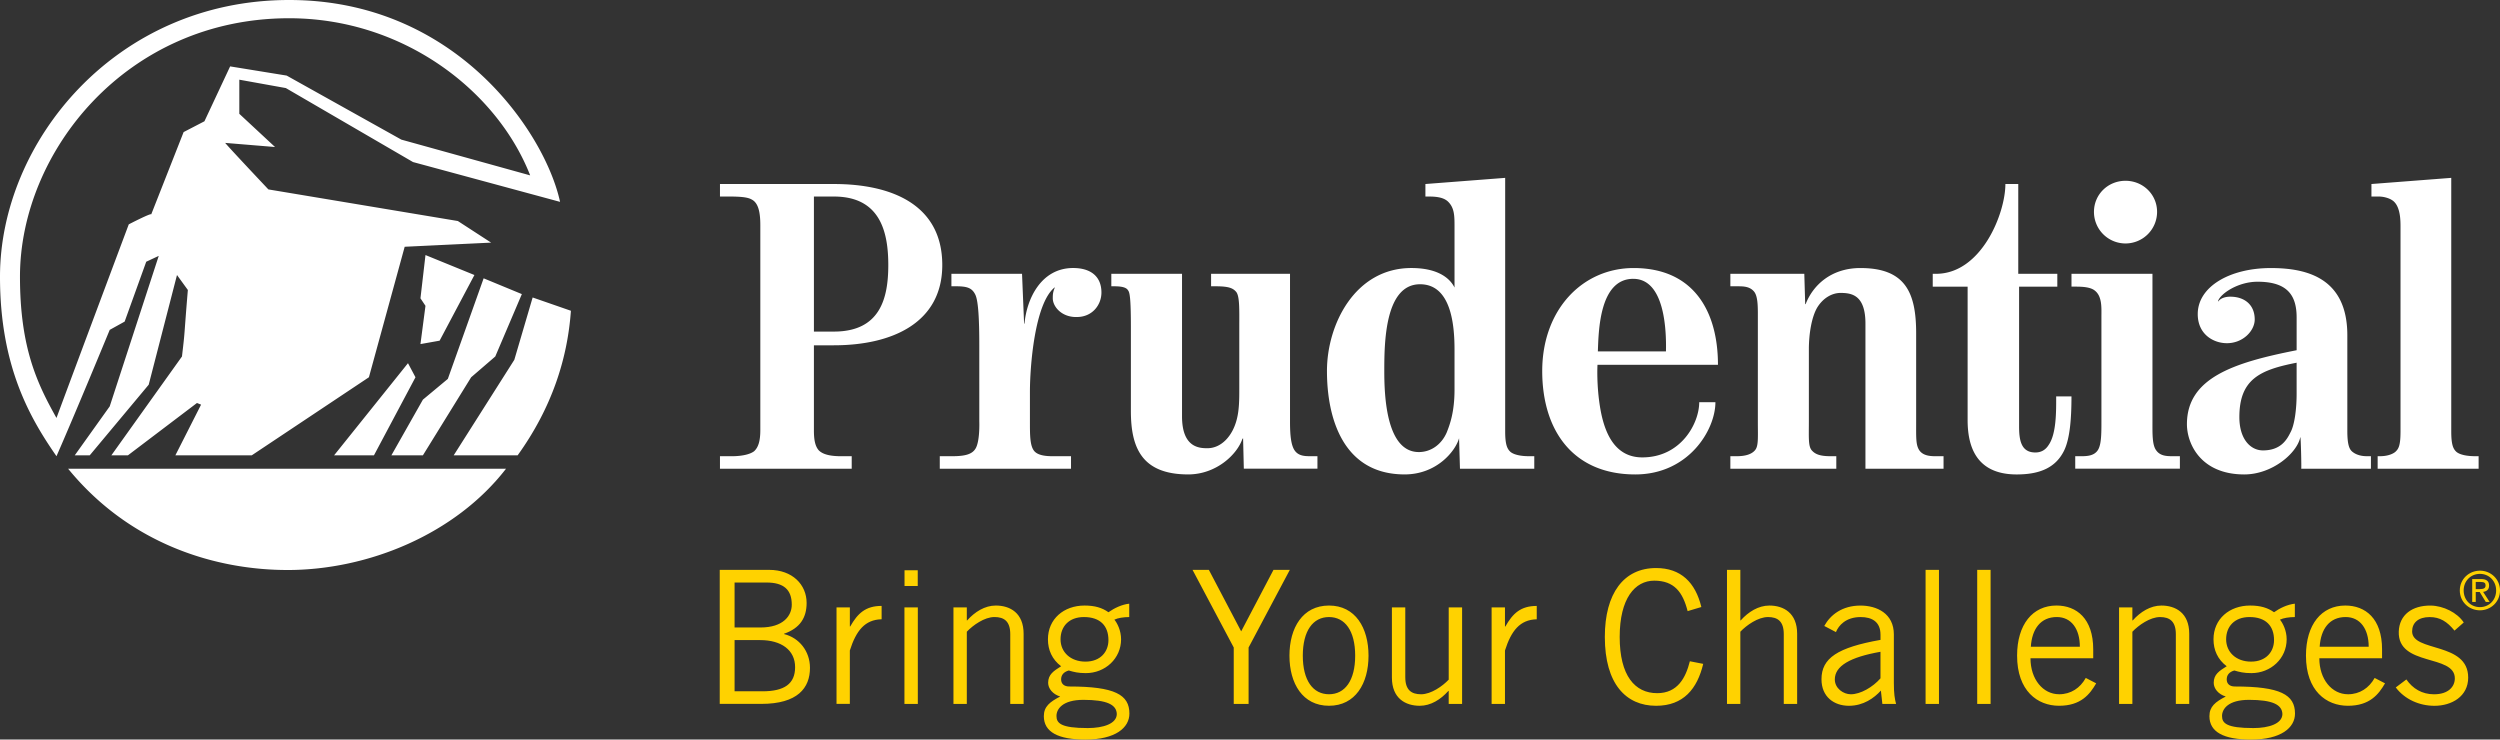 <svg xmlns="http://www.w3.org/2000/svg" viewBox="0 0 361.164 106.842"><rect x="0" y="0" width="361.164" height="106.842" fill="#333333" stroke="none"/><path fill="#FFF" d="M41.776 2.636c-23.526 0-38.89 19.332-38.89 37.335 0 10.325 2.522 15.494 5.273 20.41 3.474-9.37 10.443-27.97 10.443-27.97s3.245-1.684 3.245-1.44l4.68-11.89 3.007-1.56 3.713-7.93 8.167 1.328L57.98 20.17l18.612 5.166c-4.803-12.26-18.367-22.7-34.816-22.7m-.24 79.71c-10.208 0-22.686-3.597-31.697-14.634h63.267c-7.325 9.474-19.923 14.635-31.57 14.635m12.486-16.565h-5.758L58.94 52.467l1.082 2.035-6 11.28zm5.642-42.373l-18.37-10.687-6.72-1.21v4.93l5.16 4.796-7.204-.595s.248.362 6.243 6.72l27.373 4.567 4.804 3.12-12.486.598L53.296 54.5 36.371 65.78H25.335l3.714-7.323-.593-.238-9.974 7.56h-2.394l10.2-14.28c.485-4.096.24-2.286.85-9.606L25.57 39.73l-4.086 15.845-8.522 10.207h-2.164l5.053-7.076 7.082-21.74-1.808.846-3.118 8.648-2.155 1.194S10.8 59.902 8.16 65.907C4.323 60.38 0 52.937 0 39.97 0 20.526 16.68 0 41.776 0 65.904 0 78.752 19.21 80.91 29.163L59.664 23.41zM71.55 51.5l-3.484 3.002-6.973 11.28H56.54l4.553-8.045 3.603-3 5.173-14.53 5.52 2.28-3.84 9.014zm3.23 14.282h-9.238l8.76-13.802 2.647-9.005 5.527 1.92c-.492 6.958-2.774 14.053-7.697 20.887M63.507 49.216l-2.766.492.725-5.527-.724-1.085.725-6.25 7.07 2.884-5.028 9.486zm56.956-20.824h-2.88v19.51h2.88c6.66 0 7.865-4.75 7.865-9.61 0-4.862-1.206-9.9-7.865-9.9m89.665 22.095c0-3.492-.472-9.422-4.978-9.422-5.106 0-5.168 8.516-5.168 12.535 0 3.483.25 11.706 4.99 11.706 1.796 0 3.298-1.135 4.028-2.83.477-1.196 1.128-2.996 1.128-6.182v-5.807zm25.82-10.206c-4.93 0-5.003 7.673-5.112 10.485h9.837c.072-3.04-.17-10.484-4.724-10.484m95.835 12.117c-5.325 1.034-8.273 2.4-8.273 7.862 0 3.187 1.612 4.807 3.41 4.807 2.53 0 3.428-1.492 3.967-2.592.603-1.075.895-3.407.895-5.576v-4.503zm-211.322-2.514h-2.88v12.244c0 1.255.124 2.28.713 2.94.552.536 1.506.84 3.248.84h1.5v1.805H104.01v-1.805h1.69c1.43 0 2.633-.253 3.244-.722.594-.55.896-1.438.896-3.058V32.53c0-1.92-.302-3.242-1.263-3.716-.59-.347-1.733-.422-3.293-.422h-1.273v-1.808h16.453c8.397 0 15.662 3.01 15.662 11.707 0 8.285-7.145 11.593-15.662 11.593m34.99-4.084c-2.1 0-3.364-1.502-3.364-2.705 0-.425 0-.904.3-1.553h-.06c-2.89 2.394-3.542 11.517-3.542 15.06v4.324c0 1.862 0 3.36.55 4.14.534.776 1.912.84 2.696.84h2.69v1.806h-18.96v-1.805h1.81c1.904 0 2.87-.304 3.35-1.09.666-1.07.55-3.95.55-3.95V49.882c0-3.6-.128-6.3-.55-7.26-.48-1.034-1.2-1.264-2.82-1.264h-.658v-1.805h10.203l.297 7.197h.062c.296-3.473 2.34-8.03 7.027-8.03 2.512 0 4.085 1.195 4.085 3.54 0 1.79-1.33 3.594-3.668 3.537M179.69 67.71l-.106-4.404s-.07.202-.07 0c-.714 2.295-3.777 5.232-7.857 5.232-6.778 0-8.283-3.947-8.283-9.17V47.244c0-3.548-.118-4.87-.362-5.225-.17-.306-.472-.66-2.035-.66h-.43v-1.805h10.214v20.59c0 4.49 2.458 4.61 3.66 4.61 2.04 0 3.66-1.797 4.255-4.193.358-1.39.358-2.934.358-4.5v-8.818c0-2.464.072-4.504-.472-5.1-.48-.555-1.14-.785-3-.785h-.602v-1.805h11.402v21.37c0 1.863.13 3.36.664 4.142.535.775 1.383.84 2.222.84h1.076v1.805h-10.63zm31.225 0l-.13-4.404c-.52 1.877-3.243 5.232-7.86 5.232-8.883 0-11.225-8.1-11.225-14.94 0-6.78 4.087-14.877 12.19-14.877 4.026 0 5.647 1.615 6.238 2.82V32.78c0-1.562 0-2.708-.9-3.617-.537-.537-1.38-.77-2.765-.77h-.54v-1.81l11.523-.888V62.32c0 1.966.31 2.56.794 2.986.536.416 1.55.6 2.634.6h.776v1.806h-10.735zm19.868-15.01s-.177 2.938.412 6.368c.6 3.408 2.045 7.01 6.057 7.01 5.59 0 8.229-4.917 8.229-7.976h2.338c0 4.025-3.892 10.438-11.58 10.438-8.995 0-13.44-6.358-13.44-14.94 0-8.877 5.82-14.877 13.203-14.877 8.757 0 12.185 6.354 12.185 13.976h-17.402zm38.71 15.012v-20.96c0-4.13-1.984-4.434-3.6-4.434-1.156 0-2.466.657-3.36 2.1-.79 1.326-1.214 3.717-1.214 6.07v10.378c0 2.4-.102 3.595.424 4.2.484.537 1.144.84 2.704.84h.836v1.806h-15.306v-1.805h.906c1.325 0 2.165-.304 2.636-.84.544-.606.43-1.802.43-4.2V46.4c0-1.86.055-3.425-.495-4.21-.592-.78-1.49-.83-2.334-.83h-1.142v-1.805h10.682l.128 4.38h.065c1.016-2.638 3.595-5.212 7.915-5.212 6.486 0 8.05 3.538 8.05 9.412v12.79c0 2.34-.06 3.36.468 4.142.547.775 1.566.84 2.35.84h1.14v1.805h-11.282zm28.745-2.714c-1.19 2.522-3.48 3.542-6.898 3.542-6.07 0-7.086-4.37-7.086-7.856V41.41h-5.04v-1.855h.478c6.54 0 10.017-8.7 10.017-12.97h1.86v12.97h5.642v1.855h-5.523v20.165c0 1.935.247 3.792 2.346 3.792.903 0 1.503-.42 1.922-1.08 1.134-1.63 1.09-4.872 1.09-7.017h2.21c0 3.29-.238 6.038-1.02 7.728m1.563 2.714v-1.805h.894c.844 0 1.813-.065 2.347-.84.543-.78.543-2.41.543-4.27V45.743c0-1.203.122-2.884-.91-3.725-.598-.53-1.734-.61-2.818-.61h-.596v-1.855h11.698v21.24c0 1.86-.052 3.49.545 4.272.546.775 1.438.84 2.28.84h1.137v1.805H299.8zm32.647 0c.055 0-.057-4.58-.125-4.58-.47 2.346-4.074 5.408-8.1 5.408-6.293 0-8.285-4.434-8.285-7.26 0-6.66 6.673-8.883 15.848-10.685v-4.74c0-3.232-1.375-5.155-5.638-5.155-2.873 0-5.347 1.743-5.702 2.757v.127c.355-.554 1.14-.724 1.74-.724 2.1 0 3.545 1.19 3.545 3.29 0 1.633-1.69 3.43-4.016 3.43-1.928 0-4.215-1.262-4.215-4.206 0-3.964 4.63-6.65 10.567-6.65 5.276 0 11.043 1.482 11.043 9.71v13.81c0 2.042.297 2.704.786 3.062.538.416 1.264.6 2.043.6h.58v1.806h-10.073zm-25.384-32.54a4.555 4.555 0 0 1-4.556-4.563c0-2.523 2.032-4.492 4.556-4.492 2.52 0 4.562 1.97 4.562 4.49a4.564 4.564 0 0 1-4.562 4.565m36.426 32.54v-1.806h.362c.78 0 1.625-.185 2.162-.6.476-.427.78-.846.78-2.988V32.78c0-.848 0-2.708-.91-3.617-.53-.537-1.548-.77-2.207-.77h-1.083v-1.81l11.53-.888V62.32c0 1.966.29 2.56.777 2.986.538.416 1.555.6 2.696.6h.48v1.806H343.49z"/><path fill="#FFD200" d="M130.672 84.653h1.91V82.38h-1.91v2.273zm23.78 14.52c-.702 0-1.157-.373-1.157-1.02 0-.617.347-1.074 1.102-1.29.748.216 1.338.38 2.465.38 2.814 0 5.096-2.118 5.096-4.883 0-1.283-.564-2.36-.968-2.84.485-.242 1.343-.376 2.145-.376v-1.932c-1.044.107-2.17.642-3.002 1.236-.91-.646-1.958-.967-3.46-.967-2.975 0-5.282 1.93-5.282 4.88 0 1.53.59 2.897 1.905 3.89-1.07.674-1.876 1.18-1.876 2.388 0 .834.67 1.66 1.74 1.984-1.5.778-2.362 1.45-2.362 2.84 0 2.306 2.093 3.38 6.012 3.38 4.34 0 6.35-1.716 6.35-3.755 0-2.736-2.115-3.914-8.71-3.914zm-1.24-6.813c0-1.824 1.185-3.217 3.38-3.217 2.365 0 3.54 1.286 3.54 3.33 0 1.656-1.126 3.108-3.322 3.108-2.146 0-3.598-1.368-3.598-3.22zm3.916 12.82c-3.86 0-4.504-.698-4.504-1.746 0-.99.858-2.33 3.888-2.33 3.405 0 4.798.698 4.827 2.063-.03 1.367-1.905 2.014-4.212 2.014zm165.706-6.007c-.698 0-1.15-.373-1.15-1.02 0-.617.347-1.074 1.094-1.29.753.216 1.34.38 2.47.38 2.816 0 5.096-2.118 5.096-4.883 0-1.283-.564-2.36-.967-2.84.482-.242 1.342-.376 2.15-.376v-1.932c-1.05.107-2.175.642-3.008 1.236-.914-.646-1.96-.967-3.46-.967-2.977 0-5.284 1.93-5.284 4.88 0 1.53.592 2.897 1.907 3.89-1.075.674-1.876 1.18-1.876 2.388 0 .834.665 1.66 1.74 1.984-1.506.778-2.36 1.45-2.36 2.84 0 2.306 2.09 3.38 6.004 3.38 4.348 0 6.36-1.716 6.36-3.755 0-2.736-2.117-3.914-8.716-3.914zM321.6 92.36c0-1.824 1.178-3.217 3.38-3.217 2.356 0 3.54 1.286 3.54 3.33 0 1.656-1.128 3.108-3.33 3.108-2.14 0-3.59-1.368-3.59-3.22zm3.915 12.82c-3.863 0-4.508-.698-4.508-1.746 0-.99.863-2.33 3.892-2.33 3.405 0 4.797.698 4.83 2.063-.033 1.367-1.91 2.014-4.215 2.014zM209.29 98.184c-.886.935-2.546 2.114-3.995 2.114-1.396 0-2.28-.616-2.28-2.464V87.747h-1.932v10.14c0 3.003 1.96 4.074 4.022 4.074 1.585 0 3.033-.908 4.133-2.144h.05v1.876h1.935V87.747h-1.934v10.436zm30.116 1.955c-3.218 0-5.417-2.52-5.417-8.122 0-5.558 2.198-8.13 4.99-8.13 2.893 0 4.126 1.664 4.825 4.4l1.983-.592c-.858-3.54-2.948-5.632-6.542-5.632-4.666 0-7.402 3.65-7.402 9.954 0 6.784 3.054 9.945 7.402 9.945 3.97 0 5.953-2.466 6.81-6.057l-1.928-.375c-.593 2.358-1.748 4.61-4.722 4.61zm-21.935-9.63h-.055v-2.76h-1.93v13.944h1.93v-7.72c.912-2.87 2.173-4.45 4.59-4.506v-1.93c-2.312 0-3.46 1.07-4.534 2.973zm38.135-3.027c-1.582 0-3.03.912-4.133 2.144h-.054V82.33h-1.928v19.362h1.928v-10.43c.888-.935 2.552-2.12 4.004-2.12 1.39 0 2.27.62 2.27 2.468v10.082h1.933V91.56c0-3.01-1.958-4.08-4.02-4.08zm56.635 0c-1.58 0-3.027.912-4.13 2.144h-.056v-1.877h-1.924v13.945h1.924v-10.43c.888-.935 2.55-2.12 4-2.12 1.392 0 2.278.62 2.278 2.468v10.082h1.936V91.56c0-3.01-1.963-4.08-4.028-4.08zm-38.643 4.182c0-3.055-2.47-4.18-4.827-4.18-2.628 0-4.346 1.337-5.227 2.947l1.688.885c.373-.943 1.42-2.172 3.57-2.172 1.66 0 2.865.698 2.865 2.55v.747c-6.194 1.1-8.525 2.63-8.525 5.688 0 2.55 1.82 3.833 3.968 3.833 2.09 0 3.648-1.125 4.614-2.196l.214 1.928h1.98c-.19-.72-.32-1.47-.32-3.002v-7.028zm-1.932 6.333c-1.126 1.283-2.895 2.302-4.286 2.302-1.078 0-2.312-.855-2.312-2.145 0-1.93 2.174-3.215 6.597-3.993v3.835zm13.974 3.697h1.932V82.33h-1.933v19.362zm-7.46 0h1.934V82.33h-1.934v19.362zM183.973 82.33l-4.666 8.878-4.668-8.88h-2.357l5.95 11.213v8.152h2.146v-8.15l5.954-11.213h-2.36zm-53.313 19.36h1.934V87.747h-1.934v13.945zm13.196-14.21c-1.583 0-3.028.91-4.13 2.142h-.055v-1.877h-1.93v13.945h1.93V91.26c.888-.935 2.547-2.12 3.996-2.12 1.397 0 2.28.62 2.28 2.468v10.082h1.93V91.56c0-3.01-1.953-4.08-4.02-4.08zm48.138 0c-3.806 0-5.713 3.218-5.713 7.242 0 4.02 1.908 7.237 5.714 7.237 3.805 0 5.71-3.215 5.71-7.236 0-4.024-1.905-7.243-5.71-7.243zm0 12.815c-2.305 0-3.784-1.982-3.784-5.573 0-3.598 1.478-5.58 3.784-5.58 2.308 0 3.782 1.982 3.782 5.58 0 3.59-1.474 5.573-3.782 5.573zm147.2 0c-2.308 0-4.13-2.145-4.13-5.2h9.062v-1.29c0-4.45-2.413-6.326-5.307-6.326-3.437 0-5.686 2.734-5.686 7.244 0 5.092 2.947 7.237 6.06 7.237 3.162 0 4.447-1.663 5.362-3.242l-1.5-.78c-.806 1.448-2.15 2.36-3.86 2.36zm-.325-11.153c2.09 0 3.326 1.715 3.326 4.292h-7.082c.16-2.577 1.424-4.293 3.755-4.293zm-216.04 1.365h-.055v-2.763h-1.926v13.945h1.925v-7.72c.915-2.87 2.173-4.45 4.59-4.506v-1.93c-2.31 0-3.46 1.07-4.536 2.973zm174.634 9.787c-2.306 0-4.128-2.145-4.128-5.2h9.063v-1.29c0-4.45-2.415-6.326-5.31-6.326-3.435 0-5.687 2.734-5.687 7.244 0 5.092 2.952 7.237 6.06 7.237 3.164 0 4.452-1.663 5.365-3.242l-1.505-.78c-.8 1.448-2.14 2.36-3.86 2.36zm-.32-11.153c2.09 0 3.325 1.715 3.325 4.292h-7.082c.16-2.577 1.422-4.293 3.755-4.293zm-183.86 2.466l-.026-.05c2.332-.803 3.272-2.333 3.272-4.454 0-2.63-2.038-4.777-5.415-4.777h-7.137v19.362h6.007c5.254 0 7.03-2.306 7.03-5.2 0-2.416-1.56-4.347-3.732-4.882zm-7.162-7.453h4.612c2.47 0 3.65 1.018 3.65 3.198 0 1.628-1.26 3.297-4.505 3.297h-3.758v-6.495zm4.025 15.714h-4.025v-7.396h3.702c3.057 0 5.042 1.443 5.042 3.91 0 2.416-1.558 3.487-4.72 3.487zM348.47 91.21c0-1.232.884-2.064 2.524-2.064 1.5 0 2.52.644 3.595 1.957l1.337-1.177c-.94-1.426-2.95-2.416-4.773-2.442-2.683-.028-4.534 1.34-4.615 3.755-.162 5.098 8.1 3.22 8.1 6.76 0 1.178-.915 2.302-3.005 2.302-1.742 0-3.082-.825-3.996-2.145l-1.532 1.156c1.29 1.714 3.408 2.653 5.58 2.653 2.524 0 4.883-1.37 4.883-4.074 0-5.203-8.1-3.647-8.1-6.678zm9.8-8.77c1.558 0 2.894 1.213 2.894 2.858 0 1.66-1.336 2.872-2.895 2.872-1.576 0-2.912-1.212-2.912-2.872 0-1.645 1.336-2.857 2.91-2.857zm0 .464c-1.33 0-2.356 1.028-2.356 2.394 0 1.397 1.027 2.41 2.355 2.41 1.31 0 2.338-1.013 2.338-2.41 0-1.366-1.027-2.394-2.34-2.394zm-.61 4.054h-.51v-3.305h1.266c.787 0 1.173.293 1.173.942 0 .594-.37.85-.865.91l.94 1.453h-.555l-.88-1.437h-.57v1.438zm0-1.853h.6c.62 0 .82-.178.82-.54 0-.317-.155-.495-.734-.495h-.687v1.035z"/></svg>